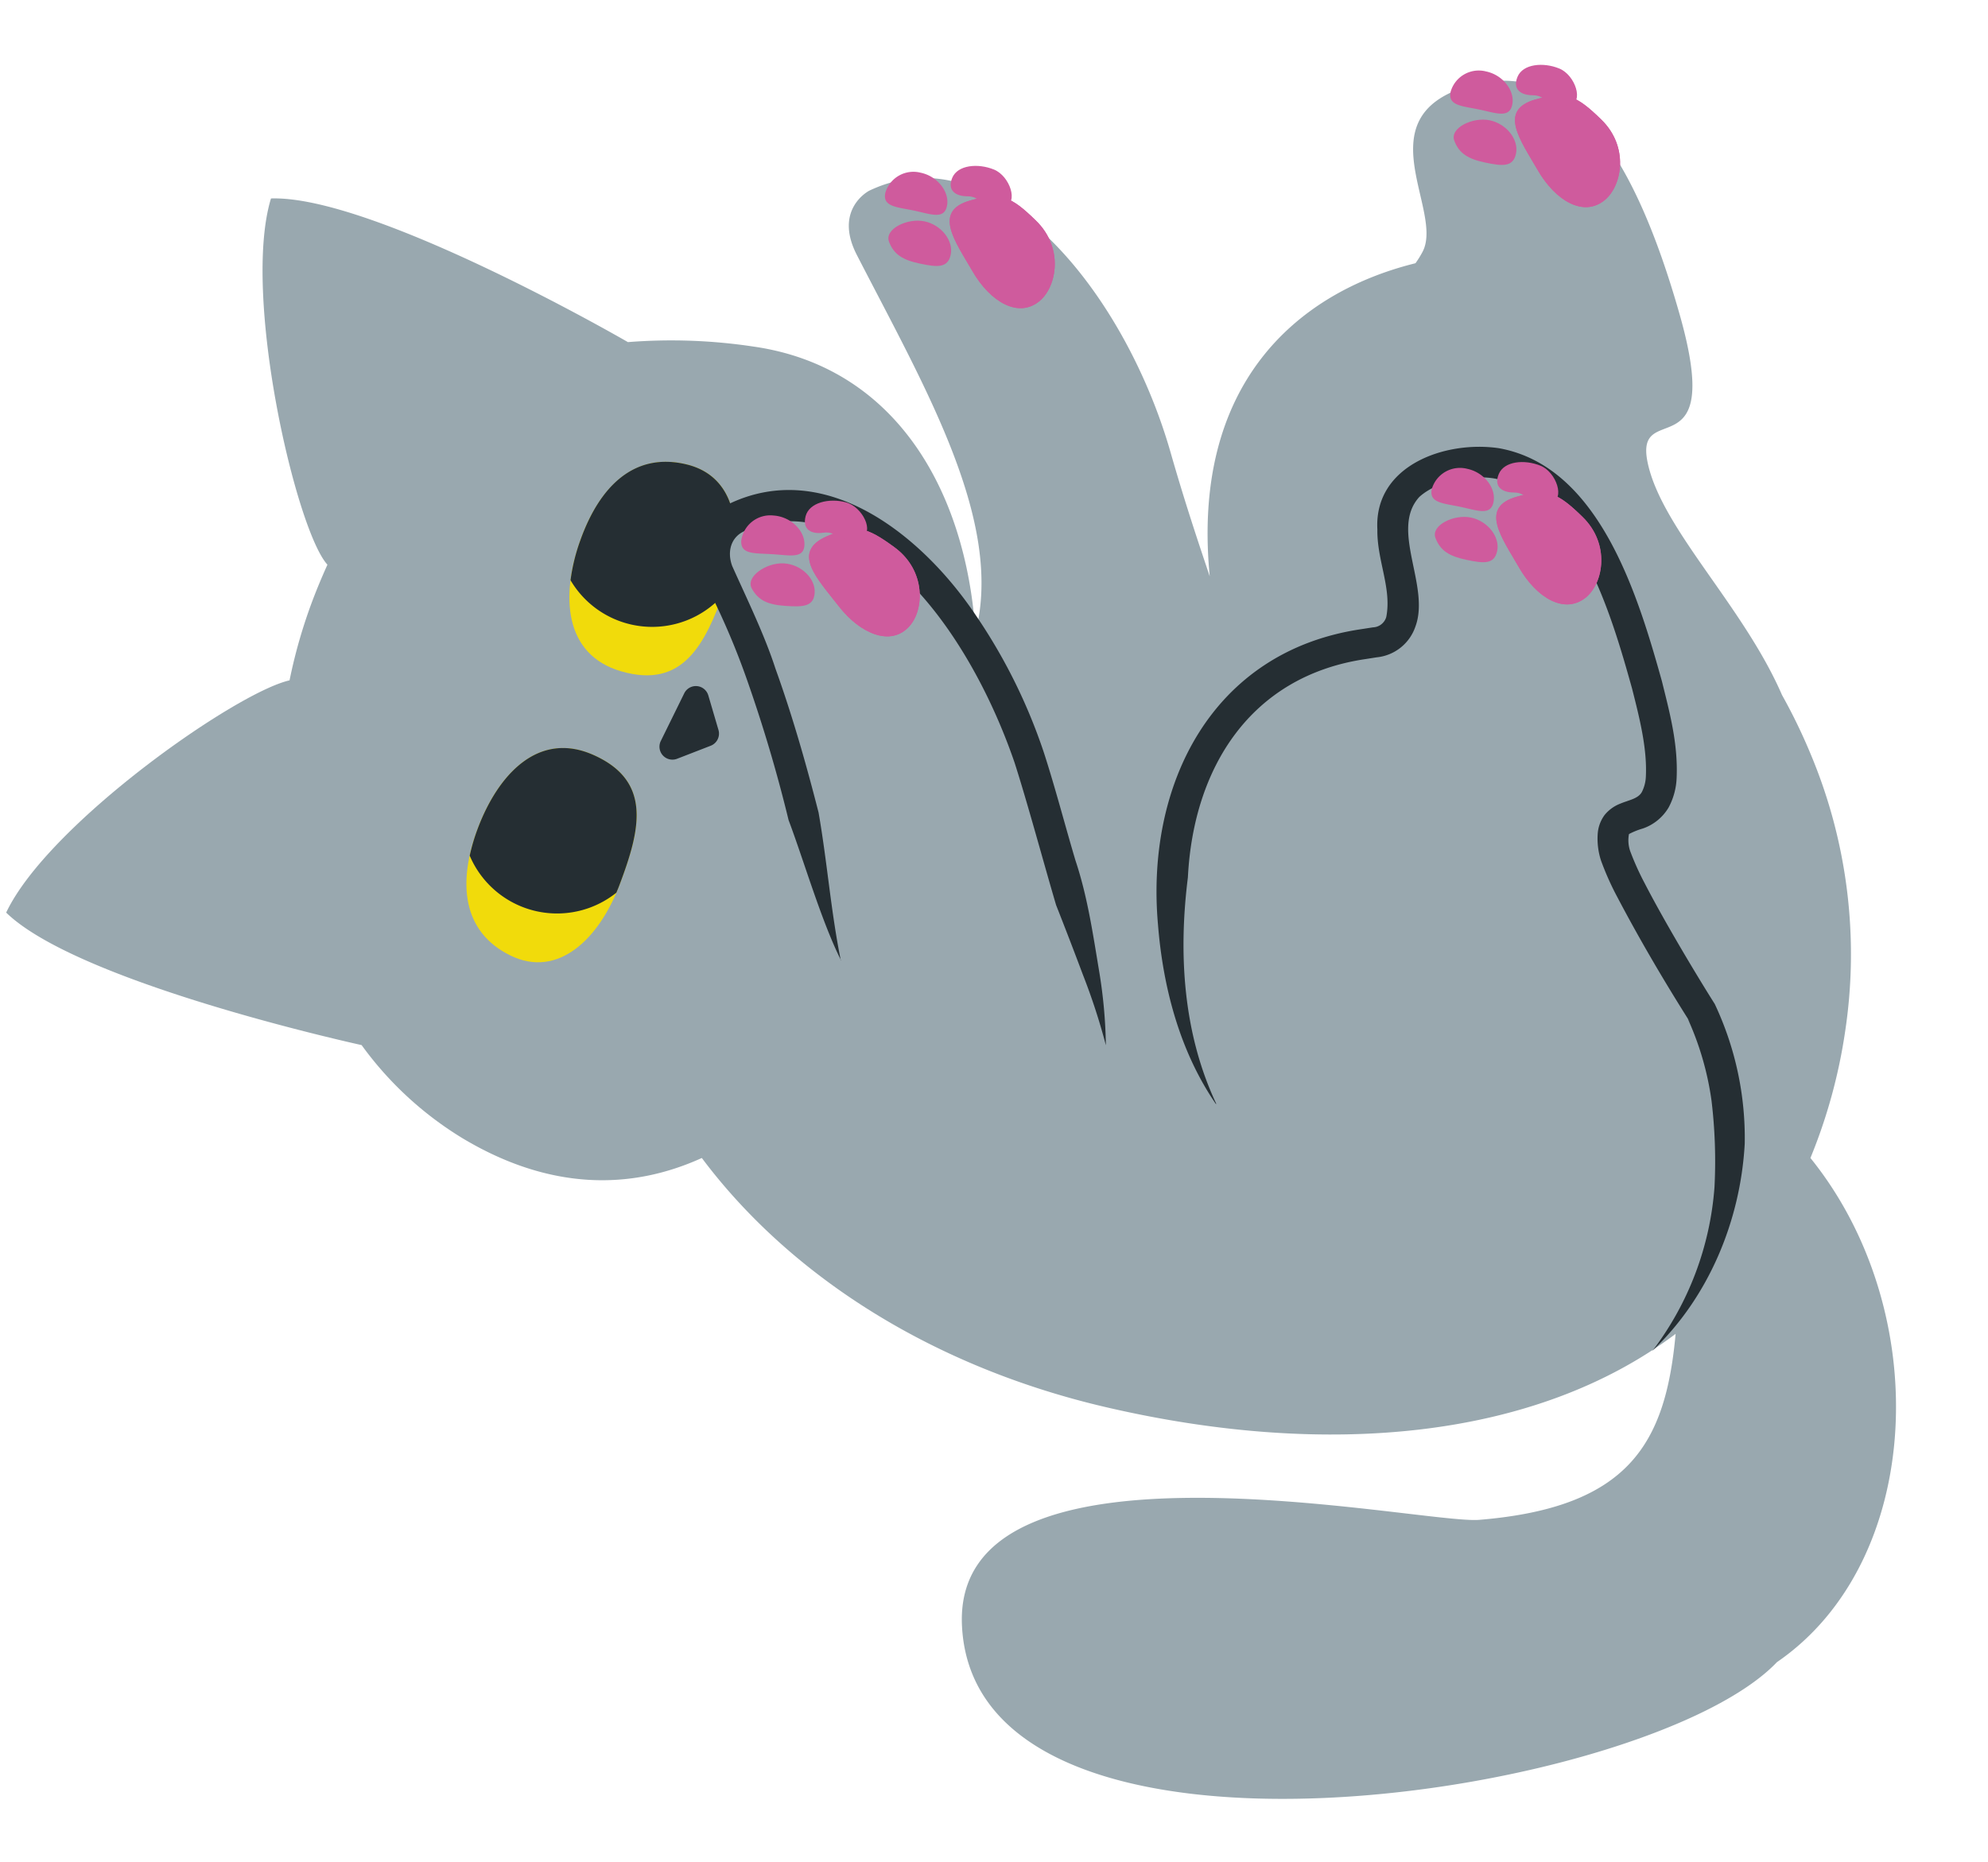 <svg xmlns="http://www.w3.org/2000/svg" viewBox="0 0 322.21 301.79"><defs><style>.a{fill:#99a8af;}.b{fill:#252e33;}.c{fill:#f1db0b;}.d{fill:#cf5b9d;}</style></defs><path class="a" d="M288,269.45c-20.87,21.93-129.72,38.66-132.08-5.79-1.77-33.33,74.38-16.51,83.83-17.28,24.24-2,30.21-12.34,31.83-30.15-22.71,17.09-56.37,20.15-91.83,12-28.49-6.52-51.62-21.32-66-40.51C102.13,193,89,192.92,75,184.54a56.32,56.32,0,0,1-16.39-15.12C52.24,168,12,158.64,1,147.94c6.78-14.33,37.2-35.68,45.93-37.65a84.26,84.26,0,0,1,4.38-14.63c.57-1.42,1.16-2.79,1.76-4.12C48,86,39.15,47.83,43.92,32.17c16.51-.54,57,22.79,57.85,23.29h0a89.21,89.21,0,0,1,20.27.71c23,3.25,34.53,23.23,36.06,46.41,4.62-18-8-39.42-19.21-61.22-3.86-7.47,2-10.45,2-10.45,20.21-9.63,41.35,16.24,48.84,42.45,2.33,8.15,4.54,14.7,6.34,20.07-3-30.9,13.83-45.92,33.35-50.76a16.26,16.26,0,0,0,1.13-1.82c3.57-6.64-9.45-21.7,7.15-26.81s27.06,10.73,34.5,36.82-7.44,13.48-5.14,24.2,15.48,23.14,21.77,37.62h0a90.93,90.93,0,0,1,4.6,9.48,83.78,83.78,0,0,1,5.6,45.22,87.43,87.43,0,0,1-5.6,20.34C313.54,212.61,311.83,253.11,288,269.45Z"/><path class="a" d="M197.09,179a56.87,56.87,0,0,1-7-23.26c-2.78-31.68,10.31-49.08,33.06-51.61a4.55,4.55,0,0,0,3.17-1.94l0,0c4.69-6.6-8.64-22,8.14-26.53s26.64,11.74,33.1,38.09-7.93,13.19-6,24c.85,4.78,12,22.64,14.24,26.43h0a51,51,0,0,1,4.5,23.18c0,.9-.08,1.79-.17,2.68a49.69,49.69,0,0,1-12.27,28.89"/><path class="b" d="M197.09,179c-5.86-8.52-8.6-18.92-9.41-29.17-2-22.66,8.74-44.2,32.84-47.82l2-.31a2.33,2.33,0,0,0,2.16-1.67c.92-4.65-1.52-9.18-1.44-14.2-.56-10.37,11-14.46,19.71-13.17,16.3,2.92,22.56,24,26.4,37.74,1.29,5.21,2.65,10.21,2.39,15.8a11,11,0,0,1-1.3,4.71,7.81,7.81,0,0,1-4.18,3.4,11.85,11.85,0,0,0-2.24.9,5.39,5.39,0,0,0,.2,2.77,44.34,44.34,0,0,0,2.38,5.27c3.22,6.25,8.56,15.14,11.32,19.5a50.92,50.92,0,0,1,4.86,22.68c-.69,12.47-5.85,24.87-14.9,33.48a49.9,49.9,0,0,0,10-26.47,82,82,0,0,0-.48-14,48,48,0,0,0-3.85-13.29l.44.66c-4.17-6.58-8.18-13.39-11.83-20.33a45.62,45.62,0,0,1-2.68-6,11.46,11.46,0,0,1-.53-4.27,5.81,5.81,0,0,1,1.11-3.08,6.12,6.12,0,0,1,2.57-1.86c1.38-.58,2.89-.78,3.49-1.9a6.08,6.08,0,0,0,.64-2.58c.21-4.6-1.08-9.58-2.24-14.17-3.23-11.56-8.93-31.64-22.35-34.06-3.87-.63-9.32.44-12.13,3-4.82,5.28,1.8,14.41-.63,21a7.4,7.4,0,0,1-6.29,5l-1.78.28c-18.61,2.73-27.91,17.55-28.81,35.4-1.55,12.33-.79,25.22,4.58,36.65Z"/><path class="c" d="M100.45,143.35c-3.31,8.82-10,15.35-17.75,11.53s-8.58-11.74-5.27-20.56,9.87-15.88,18.74-11.94C105.75,126.63,103.76,134.53,100.45,143.35Z"/><path class="c" d="M117.46,95.56c3.16-8.87,2.24-18.19-6.12-20.26S97.21,78.73,94.05,87.61s-2.71,18.49,6.61,21.21C110.72,111.75,114.29,104.43,117.46,95.56Z"/><path class="b" d="M96.17,122.38c-8.87-3.94-15.43,3.12-18.74,11.94a31.41,31.41,0,0,0-1.3,4.39,15.38,15.38,0,0,0,23.77,6c.19-.45.38-.9.55-1.37C103.76,134.53,105.75,126.63,96.17,122.38Z"/><path class="b" d="M111.34,75.3c-8.45-2.08-14.13,3.43-17.29,12.31a30.5,30.5,0,0,0-1.58,6.45,15.36,15.36,0,0,0,24.63,2.5l.36-1C120.62,86.69,119.7,77.37,111.34,75.3Z"/><path class="a" d="M136.32,155.69c-3-7.45-8-39.41-19.21-61.22-3.86-7.47,2-10.45,2-10.45,20.21-9.63,41.35,16.24,48.84,42.45s10.27,34.67,11.28,43"/><path class="b" d="M136.32,155.69c-3.16-6.27-6-16.08-8.51-22.75A237,237,0,0,0,121,110a122.32,122.32,0,0,0-5.75-13.62c-.18-.35-.51-1.08-.68-1.44-2.41-4.53-1.38-10.72,3.49-13.21,15.92-7.69,31.65,5.37,40.13,18.06a90.13,90.13,0,0,1,11,22.21c1.86,5.74,3.42,11.78,5.12,17.49,1.93,5.78,2.81,11.78,3.81,17.79a80.16,80.16,0,0,1,1.12,12.17A102.59,102.59,0,0,0,175.51,158c-1.41-3.76-2.86-7.53-4.34-11.28-2-6.77-4.63-16.55-6.73-23.09-5.07-14.81-15.94-34-31.89-38.55a17.77,17.77,0,0,0-11.68.93c-2.29.87-3.11,3.26-2.2,5.74,2.28,5.1,5.23,11.12,7,16.6,2.77,7.69,5,15.53,7,23.36,1.4,8,2,16.06,3.61,24Z"/><path class="b" d="M116.45,118.34l-1.65-5.61a2.1,2.1,0,0,0-3.9-.34l-3.8,7.73a2.1,2.1,0,0,0,2.65,2.88l5.44-2.11A2.11,2.11,0,0,0,116.45,118.34Z"/><path class="d" d="M167.91,35.77c4.52,4.4,3.39,10.65.62,13-3.48,2.93-8.07.11-10.9-4.78s-6.52-9.78-.34-11.5C162.15,31.11,163.81,31.76,167.91,35.77Z"/><path class="d" d="M167.91,35.77c4.52,4.4,3.39,10.65.62,13-3.48,2.93-8.07.11-10.9-4.78s-6.52-9.78-.34-11.5C162.15,31.11,163.81,31.76,167.91,35.77Z"/><path class="d" d="M148.1,34.13c-2.76-.57-5.08-.62-4.61-2.86A4.74,4.74,0,0,1,149.23,28c2.76.58,4.72,3.16,4.25,5.4S150.86,34.71,148.1,34.13Z"/><path class="d" d="M149.09,42.73c-2.76-.58-4.22-1.47-5-3.54s3-3.89,5.75-3.31,4.72,3.16,4.25,5.4S151.85,43.31,149.09,42.73Z"/><path class="d" d="M156.78,31.82c-1.85,0-3.31-.92-2.44-3s4.16-2.4,6.77-1.33,4,5.46,1.72,5.93C158.91,34.21,159.35,31.82,156.78,31.82Z"/><path class="d" d="M259.54,19.39c4.51,4.4,3.38,10.65.61,13-3.48,2.93-8.07.11-10.9-4.78s-6.52-9.78-.34-11.5C253.77,14.73,255.43,15.38,259.54,19.39Z"/><path class="d" d="M259.54,19.39c4.51,4.4,3.38,10.65.61,13-3.48,2.93-8.07.11-10.9-4.78s-6.52-9.78-.34-11.5C253.77,14.73,255.43,15.38,259.54,19.39Z"/><path class="d" d="M239.72,17.75c-2.76-.57-5.08-.62-4.61-2.86a4.74,4.74,0,0,1,5.74-3.31c2.77.58,4.72,3.16,4.25,5.4S242.48,18.33,239.72,17.75Z"/><path class="d" d="M240.71,26.35c-2.76-.58-4.22-1.47-5-3.54s3-3.89,5.75-3.31,4.72,3.16,4.25,5.4S243.47,26.93,240.71,26.35Z"/><path class="d" d="M248.41,15.44c-1.86,0-3.32-.92-2.45-3s4.16-2.4,6.77-1.33,4,5.46,1.72,5.93C250.53,17.83,251,15.44,248.41,15.44Z"/><path class="d" d="M256.49,83.79c4.51,4.4,3.39,10.66.62,13-3.49,2.93-8.08.11-10.9-4.78s-6.52-9.77-.34-11.5C250.72,79.13,252.38,79.78,256.49,83.79Z"/><path class="d" d="M256.49,83.79c4.51,4.4,3.39,10.66.62,13-3.49,2.93-8.08.11-10.9-4.78s-6.52-9.77-.34-11.5C250.72,79.13,252.38,79.78,256.49,83.79Z"/><path class="d" d="M236.68,82.16c-2.76-.58-5.09-.62-4.62-2.87A4.75,4.75,0,0,1,237.81,76c2.76.58,4.72,3.16,4.25,5.41S239.44,82.74,236.68,82.16Z"/><path class="d" d="M237.66,90.75c-2.76-.58-4.21-1.47-5-3.53s3-3.9,5.75-3.32,4.72,3.16,4.25,5.41S240.42,91.33,237.66,90.75Z"/><path class="d" d="M245.36,79.84c-1.86,0-3.31-.91-2.44-3s4.16-2.41,6.77-1.34,4,5.46,1.72,5.94C247.49,82.24,247.92,79.84,245.36,79.84Z"/><path class="d" d="M145,88.74c5.08,3.74,4.82,10.09,2.4,12.77-3,3.38-8,1.22-11.46-3.24s-7.79-8.78-1.91-11.34C138.63,84.92,140.36,85.33,145,88.74Z"/><path class="d" d="M145,88.74c5.08,3.74,4.82,10.09,2.4,12.77-3,3.38-8,1.22-11.46-3.24s-7.79-8.78-1.91-11.34C138.63,84.92,140.36,85.33,145,88.74Z"/><path class="d" d="M125.14,89.84c-2.82-.19-5.13.09-5-2.2a4.75,4.75,0,0,1,5.24-4.07c2.81.19,5.1,2.48,5,4.77S128,90,125.14,89.84Z"/><path class="d" d="M127.29,98.22c-2.81-.19-4.37-.87-5.44-2.81s2.42-4.27,5.24-4.08,5.1,2.49,4.95,4.77S130.1,98.41,127.29,98.22Z"/><path class="d" d="M133.42,86.36c-1.84.26-3.42-.45-2.85-2.67s3.79-3,6.53-2.26,4.67,4.87,2.52,5.64C135.85,88.44,136,86,133.42,86.36Z"/></svg>